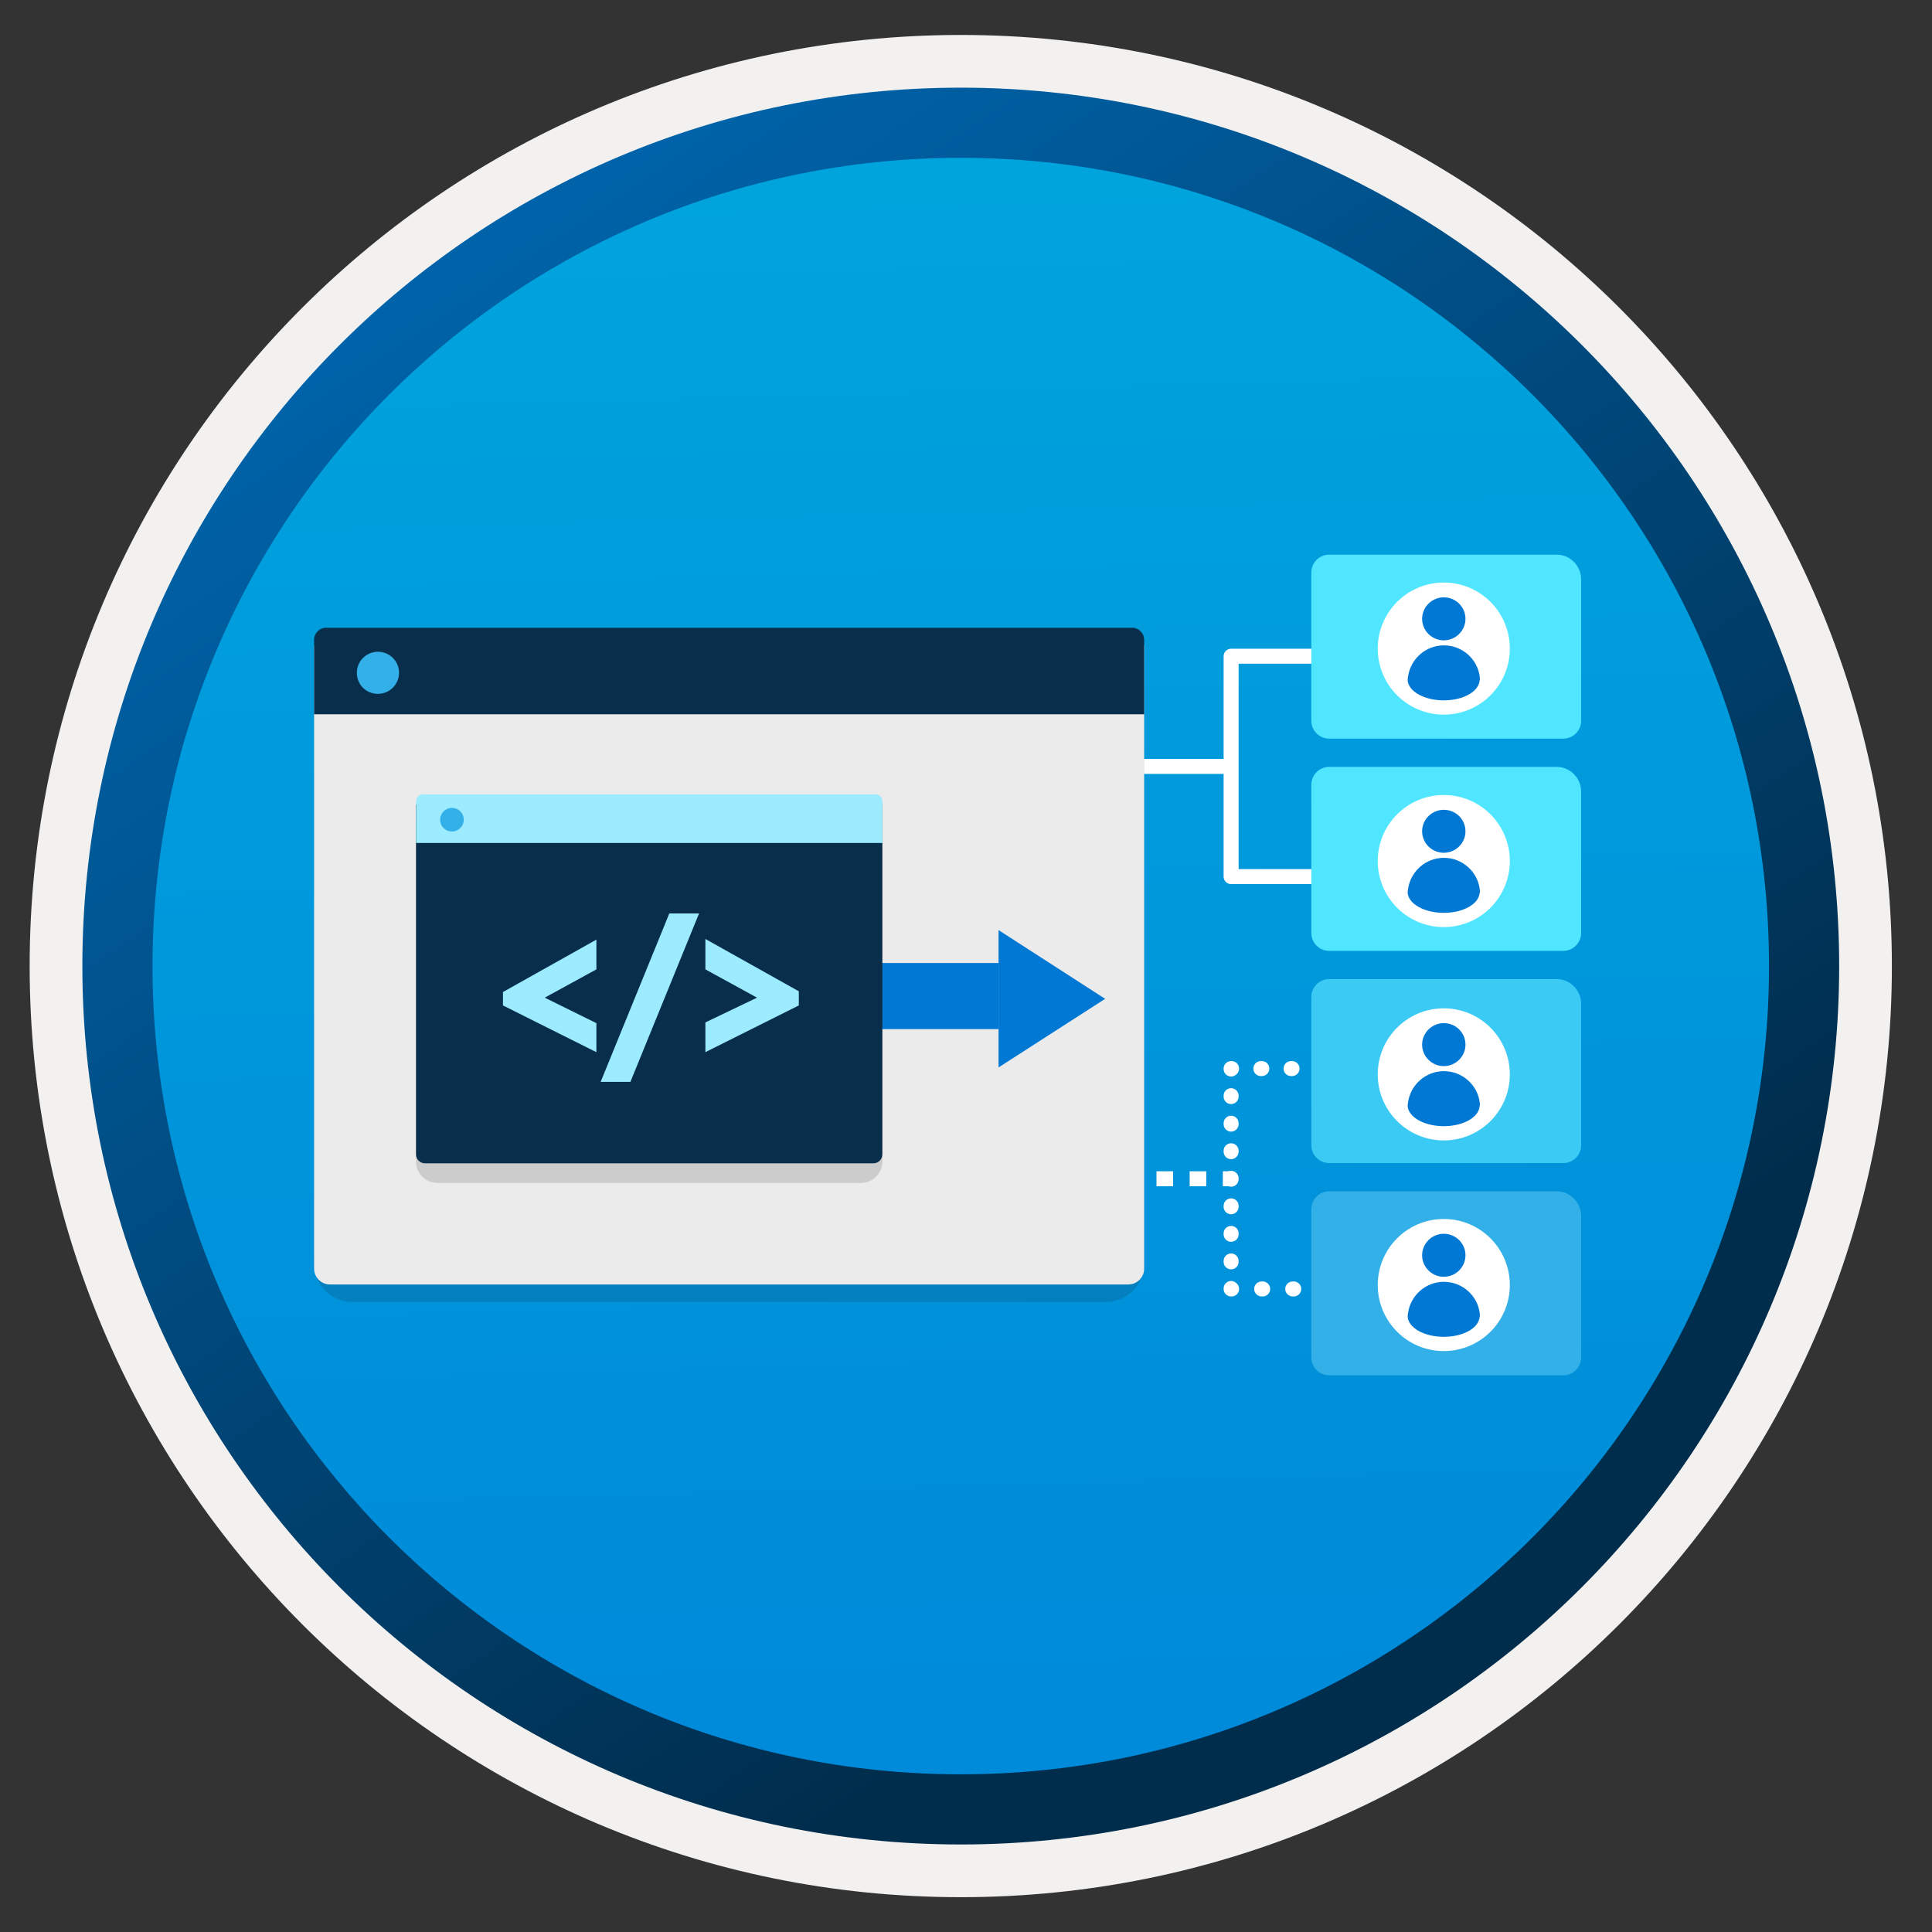 <svg width="103" height="103" viewBox="0 0 103 103" fill="none" xmlns="http://www.w3.org/2000/svg">
<rect x="0" y="0" width="103" height="103" fill="#333333" stroke="none"/>
<path d="M51.221 98.314C25.371 98.314 4.411 77.364 4.411 51.504C4.411 25.644 25.371 4.694 51.221 4.694C77.071 4.694 98.031 25.654 98.031 51.504C98.031 77.354 77.071 98.314 51.221 98.314Z" fill="url(#paint0_linear_339_25957)"/>
<path fill-rule="evenodd" clip-rule="evenodd" d="M97.121 51.504C97.121 76.854 76.571 97.404 51.221 97.404C25.871 97.404 5.321 76.854 5.321 51.504C5.321 26.154 25.871 5.604 51.221 5.604C76.571 5.604 97.121 26.154 97.121 51.504ZM51.221 1.864C78.641 1.864 100.861 24.084 100.861 51.504C100.861 78.924 78.631 101.144 51.221 101.144C23.801 101.144 1.581 78.914 1.581 51.504C1.581 24.084 23.801 1.864 51.221 1.864Z" fill="#F2F1F0"/>
<path fill-rule="evenodd" clip-rule="evenodd" d="M94.311 51.504C94.311 75.304 75.021 94.594 51.221 94.594C27.421 94.594 8.131 75.304 8.131 51.504C8.131 27.704 27.421 8.414 51.221 8.414C75.021 8.414 94.311 27.704 94.311 51.504ZM51.221 4.674C77.081 4.674 98.051 25.644 98.051 51.504C98.051 77.364 77.081 98.334 51.221 98.334C25.361 98.334 4.391 77.364 4.391 51.504C4.391 25.644 25.351 4.674 51.221 4.674Z" fill="url(#paint1_linear_339_25957)"/>
<path fill-rule="evenodd" clip-rule="evenodd" d="M65.234 56.969C65.234 56.748 65.413 56.569 65.633 56.569H65.659C65.88 56.569 66.059 56.748 66.059 56.969C66.059 57.093 66.004 57.203 65.916 57.277C65.843 57.349 65.744 57.393 65.633 57.393C65.413 57.393 65.234 57.214 65.234 56.993V56.969ZM66.819 56.969C66.819 56.748 66.998 56.569 67.219 56.569H67.271C67.492 56.569 67.671 56.748 67.671 56.969C67.671 57.19 67.492 57.369 67.271 57.369H67.219C66.998 57.369 66.819 57.19 66.819 56.969ZM68.43 56.969C68.43 56.748 68.609 56.569 68.83 56.569H68.882C69.103 56.569 69.282 56.748 69.282 56.969C69.282 57.19 69.103 57.369 68.882 57.369H68.83C68.609 57.369 68.43 57.19 68.43 56.969ZM70.041 56.969C70.041 56.748 70.22 56.569 70.441 56.569H70.493C70.714 56.569 70.893 56.748 70.893 56.969C70.893 57.19 70.714 57.369 70.493 57.369H70.441C70.22 57.369 70.041 57.19 70.041 56.969ZM71.652 56.969C71.652 56.748 71.831 56.569 72.052 56.569H72.104C72.325 56.569 72.504 56.748 72.504 56.969C72.504 57.19 72.325 57.369 72.104 57.369H72.052C71.831 57.369 71.652 57.19 71.652 56.969ZM73.263 56.969C73.263 56.748 73.442 56.569 73.663 56.569H73.715C73.936 56.569 74.115 56.748 74.115 56.969C74.115 57.19 73.936 57.369 73.715 57.369H73.663C73.442 57.369 73.263 57.19 73.263 56.969ZM74.874 56.969C74.874 56.748 75.053 56.569 75.274 56.569H75.326C75.547 56.569 75.726 56.748 75.726 56.969C75.726 57.19 75.547 57.369 75.326 57.369H75.274C75.053 57.369 74.874 57.19 74.874 56.969ZM76.485 56.969C76.485 56.748 76.664 56.569 76.885 56.569H76.911V57.369H76.885C76.664 57.369 76.485 57.19 76.485 56.969ZM65.633 58.014C65.854 58.014 66.034 58.193 66.034 58.414V58.462C66.034 58.682 65.854 58.861 65.633 58.861C65.413 58.861 65.234 58.682 65.234 58.462V58.414C65.234 58.193 65.413 58.014 65.633 58.014ZM65.633 59.483C65.854 59.483 66.034 59.662 66.034 59.883V59.93C66.034 60.151 65.854 60.33 65.633 60.33C65.413 60.33 65.234 60.151 65.234 59.93V59.883C65.234 59.662 65.413 59.483 65.633 59.483ZM65.633 60.951C65.854 60.951 66.034 61.13 66.034 61.351V61.398C66.034 61.619 65.854 61.798 65.633 61.798C65.413 61.798 65.234 61.619 65.234 61.398V61.351C65.234 61.13 65.413 60.951 65.633 60.951ZM65.633 62.419C65.854 62.419 66.034 62.599 66.034 62.819V62.867C66.034 63.088 65.854 63.267 65.633 63.267C65.413 63.267 65.234 63.088 65.234 62.867V62.819C65.234 62.599 65.413 62.419 65.633 62.419ZM65.633 63.888C65.854 63.888 66.034 64.067 66.034 64.288V64.335C66.034 64.556 65.854 64.735 65.633 64.735C65.413 64.735 65.234 64.556 65.234 64.335V64.288C65.234 64.067 65.413 63.888 65.633 63.888ZM65.633 65.356C65.854 65.356 66.034 65.535 66.034 65.756V65.804C66.034 66.025 65.854 66.204 65.633 66.204C65.413 66.204 65.234 66.025 65.234 65.804V65.756C65.234 65.535 65.413 65.356 65.633 65.356ZM65.633 66.825C65.854 66.825 66.034 67.004 66.034 67.225V67.272C66.034 67.493 65.854 67.672 65.633 67.672C65.413 67.672 65.234 67.493 65.234 67.272V67.225C65.234 67.004 65.413 66.825 65.633 66.825ZM65.912 68.406C65.84 68.336 65.742 68.293 65.633 68.293C65.413 68.293 65.234 68.472 65.234 68.693V68.717C65.234 68.938 65.413 69.117 65.633 69.117H65.66C65.881 69.117 66.06 68.938 66.06 68.717C66.06 68.591 66.002 68.479 65.912 68.406ZM66.863 68.717C66.863 68.496 67.042 68.317 67.263 68.317H67.317C67.537 68.317 67.716 68.496 67.716 68.717C67.716 68.938 67.537 69.117 67.317 69.117H67.263C67.042 69.117 66.863 68.938 66.863 68.717ZM68.519 68.717C68.519 68.496 68.698 68.317 68.919 68.317H68.973C69.194 68.317 69.373 68.496 69.373 68.717C69.373 68.938 69.194 69.117 68.973 69.117H68.919C68.698 69.117 68.519 68.938 68.519 68.717ZM70.175 68.717C70.175 68.496 70.355 68.317 70.576 68.317H70.629C70.85 68.317 71.029 68.496 71.029 68.717C71.029 68.938 70.85 69.117 70.629 69.117H70.576C70.355 69.117 70.175 68.938 70.175 68.717ZM71.832 68.717C71.832 68.496 72.011 68.317 72.232 68.317H72.285C72.506 68.317 72.685 68.496 72.685 68.717C72.685 68.938 72.506 69.117 72.285 69.117H72.232C72.011 69.117 71.832 68.938 71.832 68.717ZM73.488 68.717C73.488 68.496 73.667 68.317 73.888 68.317H73.941C74.162 68.317 74.341 68.496 74.341 68.717C74.341 68.938 74.162 69.117 73.941 69.117H73.888C73.667 69.117 73.488 68.938 73.488 68.717ZM75.144 68.717C75.144 68.496 75.323 68.317 75.544 68.317H75.571V69.117H75.544C75.323 69.117 75.144 68.938 75.144 68.717Z" fill="white"/>
<path fill-rule="evenodd" clip-rule="evenodd" d="M59.004 63.243H58.562V62.443H59.004V63.243ZM60.772 63.243H59.888V62.443H60.772V63.243ZM62.54 63.243H61.656V62.443H62.54V63.243ZM64.308 63.243H63.424V62.443H64.308V63.243ZM65.633 63.243H65.192V62.443H65.633V63.243Z" fill="white"/>
<path fill-rule="evenodd" clip-rule="evenodd" d="M65.234 34.986C65.234 34.765 65.413 34.586 65.633 34.586H76.911V35.386H66.034V46.334H75.571V47.134H65.633C65.413 47.134 65.234 46.955 65.234 46.734V34.986Z" fill="white"/>
<path fill-rule="evenodd" clip-rule="evenodd" d="M65.633 41.26H58.562V40.46H65.633V41.26Z" fill="white"/>
<path d="M82.991 63.513H70.862C70.336 63.513 69.91 63.938 69.91 64.465V72.368C69.91 72.895 70.336 73.321 70.862 73.321H83.342C83.869 73.321 84.294 72.895 84.294 72.368V64.816C84.285 64.095 83.702 63.513 82.991 63.513Z" fill="#32B0E7"/>
<circle cx="76.972" cy="68.508" r="3.521" fill="white"/>
<path d="M78.892 70.038C78.79 69.086 77.968 68.337 76.979 68.337C75.999 68.337 75.195 69.067 75.065 70.01C75.047 70.075 75.047 70.149 75.047 70.213C75.074 70.481 75.259 70.74 75.611 70.944C76.359 71.378 77.589 71.378 78.328 70.944C78.68 70.74 78.855 70.481 78.883 70.213C78.901 70.167 78.901 70.093 78.892 70.038Z" fill="#0078D4"/>
<path d="M76.972 68.069C77.61 68.069 78.128 67.551 78.128 66.923C78.128 66.285 77.61 65.776 76.972 65.776C76.335 65.776 75.817 66.294 75.817 66.923C75.817 67.551 76.335 68.069 76.972 68.069Z" fill="#0078D4"/>
<path d="M82.991 52.198H70.862C70.336 52.198 69.91 52.623 69.91 53.15V61.054C69.91 61.581 70.336 62.006 70.862 62.006H83.342C83.869 62.006 84.294 61.581 84.294 61.054V53.502C84.285 52.781 83.702 52.198 82.991 52.198Z" fill="#3BCAF4"/>
<circle cx="76.972" cy="57.278" r="3.521" fill="white"/>
<path d="M78.892 58.807C78.79 57.855 77.968 57.106 76.979 57.106C75.999 57.106 75.195 57.837 75.065 58.78C75.047 58.844 75.047 58.918 75.047 58.983C75.074 59.251 75.259 59.51 75.611 59.713C76.359 60.148 77.589 60.148 78.328 59.713C78.68 59.51 78.855 59.251 78.883 58.983C78.901 58.937 78.901 58.863 78.892 58.807Z" fill="#0078D4"/>
<path d="M76.972 56.838C77.61 56.838 78.128 56.321 78.128 55.692C78.128 55.054 77.61 54.546 76.972 54.546C76.335 54.546 75.817 55.064 75.817 55.692C75.817 56.321 76.335 56.838 76.972 56.838Z" fill="#0078D4"/>
<path d="M82.991 40.885H70.862C70.336 40.885 69.91 41.31 69.91 41.837V49.74C69.91 50.267 70.336 50.693 70.862 50.693H83.342C83.869 50.693 84.294 50.267 84.294 49.74V42.188C84.285 41.467 83.702 40.885 82.991 40.885Z" fill="#50E6FF"/>
<circle cx="76.972" cy="45.905" r="3.521" fill="white"/>
<path d="M78.892 47.434C78.79 46.482 77.968 45.733 76.979 45.733C75.999 45.733 75.195 46.464 75.065 47.407C75.047 47.471 75.047 47.545 75.047 47.61C75.074 47.878 75.259 48.137 75.611 48.34C76.359 48.775 77.589 48.775 78.328 48.34C78.68 48.137 78.855 47.878 78.883 47.61C78.901 47.564 78.901 47.49 78.892 47.434Z" fill="#0078D4"/>
<path d="M76.972 45.465C77.61 45.465 78.128 44.948 78.128 44.319C78.128 43.681 77.61 43.173 76.972 43.173C76.335 43.173 75.817 43.691 75.817 44.319C75.817 44.948 76.335 45.465 76.972 45.465Z" fill="#0078D4"/>
<path d="M82.991 29.57H70.862C70.336 29.57 69.91 29.995 69.91 30.522V38.426C69.91 38.953 70.336 39.378 70.862 39.378H83.342C83.869 39.378 84.294 38.953 84.294 38.426V30.874C84.285 30.153 83.702 29.57 82.991 29.57Z" fill="#50E6FF"/>
<circle cx="76.972" cy="34.578" r="3.521" fill="white"/>
<path d="M78.892 36.107C78.79 35.155 77.968 34.406 76.979 34.406C75.999 34.406 75.195 35.136 75.065 36.079C75.047 36.144 75.047 36.218 75.047 36.283C75.074 36.551 75.259 36.81 75.611 37.013C76.359 37.447 77.589 37.447 78.328 37.013C78.68 36.81 78.855 36.551 78.883 36.283C78.901 36.237 78.901 36.163 78.892 36.107Z" fill="#0078D4"/>
<path d="M76.972 34.138C77.61 34.138 78.128 33.62 78.128 32.992C78.128 32.354 77.61 31.846 76.972 31.846C76.335 31.846 75.817 32.363 75.817 32.992C75.817 33.62 76.335 34.138 76.972 34.138Z" fill="#0078D4"/>
<path opacity="0.15" d="M18.785 69.409H58.959C60.084 69.409 60.999 68.494 60.999 67.369V35.332H16.745V67.369C16.745 68.494 17.659 69.409 18.785 69.409Z" fill="#1F1D20"/>
<path d="M17.589 68.479H60.155C60.619 68.479 60.999 68.099 60.999 67.635V34.402H16.745V67.635C16.745 68.099 17.125 68.479 17.589 68.479Z" fill="#EBEBEB"/>
<path d="M16.745 38.081H60.999V34.114C60.999 33.755 60.711 33.467 60.352 33.467H17.392C17.033 33.467 16.745 33.755 16.745 34.114V38.081Z" fill="#092E4C"/>
<path d="M20.149 36.991C20.768 36.991 21.274 36.491 21.274 35.865C21.274 35.239 20.761 34.747 20.149 34.747C19.53 34.747 19.024 35.246 19.024 35.872C19.024 36.498 19.516 36.991 20.149 36.991Z" fill="#32B0E7"/>
<path d="M34.018 54.865L53.236 54.865L53.236 51.341L34.018 51.341L34.018 54.865Z" fill="#0078D4"/>
<path d="M53.235 49.586L58.919 53.25L53.235 56.908V49.586Z" fill="#0078D4"/>
<path opacity="0.15" d="M23.325 63.066H45.899C46.529 63.066 47.044 62.551 47.044 61.92V43.924H22.179V61.925C22.179 62.555 22.694 63.066 23.325 63.066Z" fill="#1F1D20"/>
<path d="M22.653 62.019H46.566C46.826 62.019 47.04 61.805 47.04 61.545V42.877H22.179V61.549C22.179 61.805 22.393 62.019 22.653 62.019Z" fill="#092E4C"/>
<path d="M22.179 44.941H47.044V42.712C47.044 42.51 46.883 42.35 46.681 42.35H22.546C22.344 42.35 22.183 42.51 22.183 42.712V44.941H22.179Z" fill="#9CEBFF"/>
<path d="M24.095 44.328C24.441 44.328 24.725 44.048 24.725 43.697C24.725 43.347 24.437 43.071 24.095 43.071C23.749 43.071 23.465 43.352 23.465 43.702C23.465 44.052 23.736 44.328 24.095 44.328Z" fill="#32B0E7"/>
<path d="M29.041 53.188L31.795 51.68V50.095L26.814 52.887V53.603L31.795 56.094V54.547L29.041 53.188Z" fill="#9CEBFF"/>
<path d="M32.022 57.678H33.608L37.268 48.699H35.683L32.022 57.678Z" fill="#9CEBFF"/>
<path d="M42.587 52.848L37.606 50.059V51.68L40.359 53.188L37.606 54.508V56.094L42.587 53.603V52.848Z" fill="#9CEBFF"/>
<defs>
<linearGradient id="paint0_linear_339_25957" x1="49.447" y1="-13.285" x2="53.429" y2="132.485" gradientUnits="userSpaceOnUse">
<stop stop-color="#00ABDE"/>
<stop offset="1" stop-color="#007ED8"/>
</linearGradient>
<linearGradient id="paint1_linear_339_25957" x1="2.651" y1="-20.119" x2="98.179" y2="120.763" gradientUnits="userSpaceOnUse">
<stop stop-color="#007ED8"/>
<stop offset="0.707" stop-color="#002D4C"/>
</linearGradient>
</defs>
</svg>
